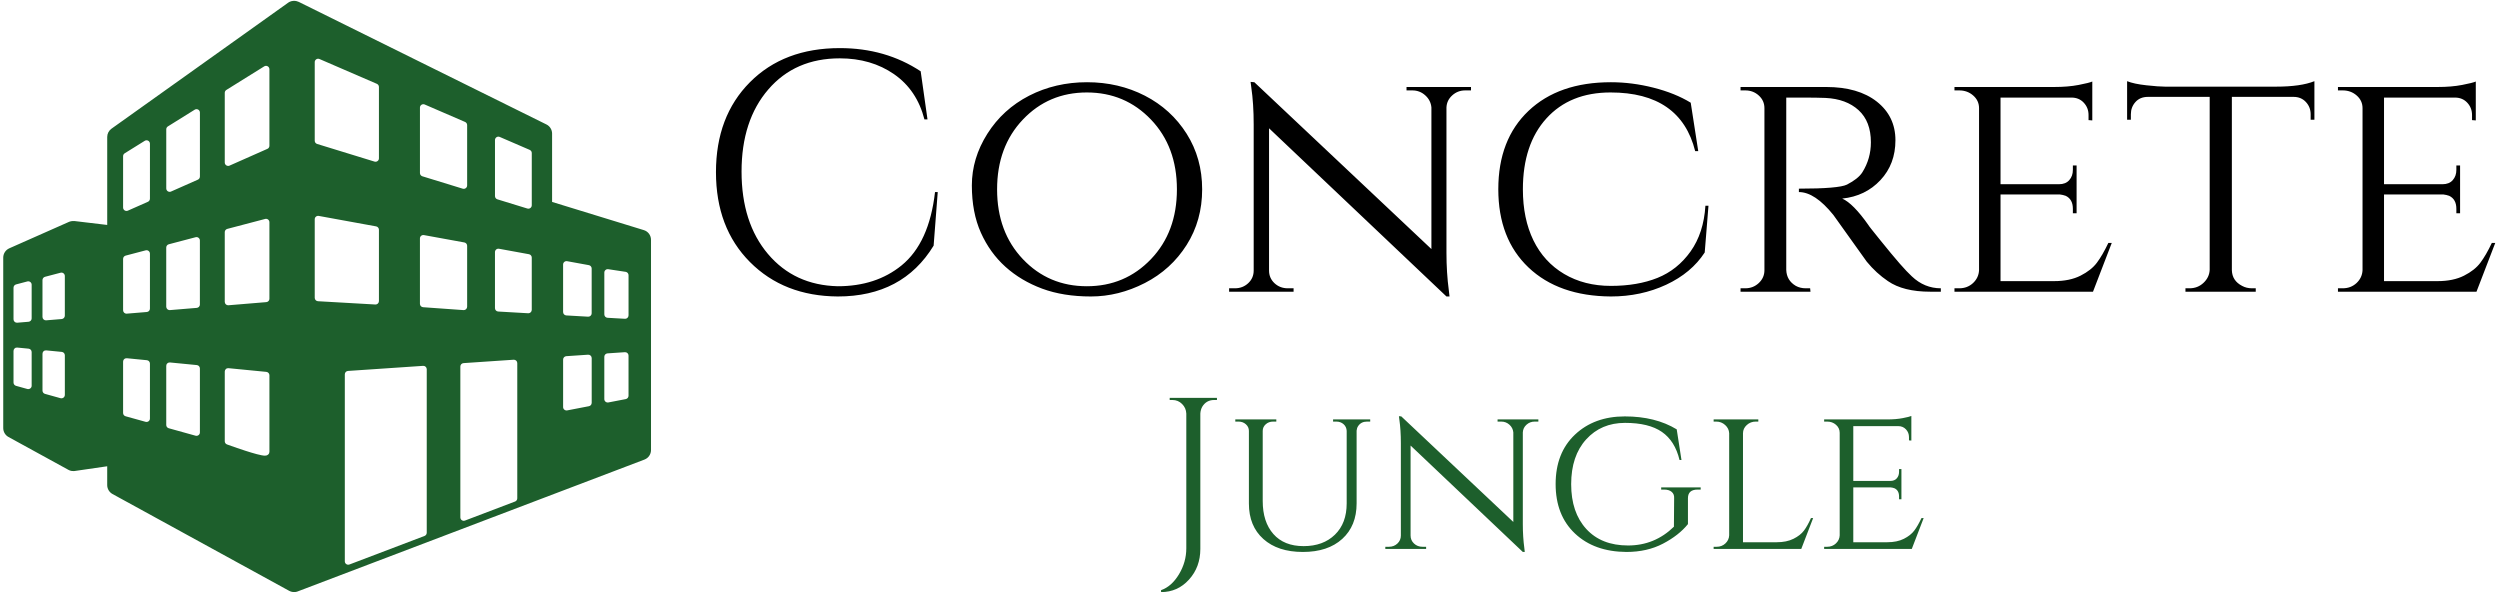 <svg width="494" height="117" viewBox="0 0 494 117" fill="none" xmlns="http://www.w3.org/2000/svg">
<path d="M165.546 58.583C158.442 58.537 152.655 56.267 148.186 51.773C143.712 47.278 141.475 41.359 141.475 34.014C141.475 26.665 143.712 20.742 148.186 16.248C152.655 11.753 158.575 9.506 165.945 9.506C171.971 9.506 177.298 11.033 181.926 14.088L183.274 23.595H182.669C181.678 19.729 179.678 16.751 176.67 14.662C173.657 12.573 170.082 11.529 165.945 11.529C160.061 11.529 155.354 13.574 151.825 17.665C148.296 21.751 146.531 27.165 146.531 33.907C146.531 40.649 148.273 46.078 151.756 50.194C155.239 54.306 159.836 56.428 165.546 56.561C170.577 56.561 174.778 55.19 178.149 52.447C181.79 49.484 183.994 44.653 184.76 37.952H185.297L184.485 48.54C180.399 55.236 174.086 58.583 165.546 58.583ZM203.362 18.906C206.824 17.134 210.635 16.248 214.792 16.248C218.949 16.248 222.76 17.134 226.222 18.906C229.68 20.684 232.433 23.192 234.481 26.43C236.524 29.663 237.546 33.325 237.546 37.416C237.546 41.507 236.524 45.169 234.481 48.402C232.433 51.64 229.68 54.148 226.222 55.925C222.76 57.697 219.207 58.583 215.566 58.583C211.924 58.583 208.712 58.068 205.928 57.036C203.139 55.999 200.724 54.561 198.681 52.723C196.633 50.879 195.014 48.632 193.823 45.981C192.633 43.325 192.038 40.212 192.038 36.642C192.038 33.067 193.06 29.663 195.103 26.43C197.151 23.192 199.904 20.684 203.362 18.906ZM202.121 51.206C205.512 54.776 209.725 56.561 214.761 56.561C219.792 56.561 224.016 54.776 227.433 51.206C230.85 47.63 232.558 43.034 232.558 37.416C232.558 31.797 230.85 27.201 227.433 23.626C224.016 20.055 219.792 18.27 214.761 18.27C209.725 18.27 205.512 20.055 202.121 23.626C198.724 27.201 197.026 31.797 197.026 37.416C197.026 43.034 198.724 47.63 202.121 51.206ZM290.67 17.864H289.528C288.537 17.864 287.682 18.191 286.962 18.845C286.241 19.494 285.861 20.29 285.82 21.235V49.957C285.82 52.562 285.976 55.034 286.287 57.373L286.425 58.583H285.82L250.763 25.349V53.458C250.763 54.449 251.12 55.281 251.835 55.956C252.555 56.63 253.434 56.967 254.471 56.967H255.612V57.641H242.872V56.967H244.021C245.053 56.967 245.928 56.63 246.649 55.956C247.369 55.281 247.729 54.449 247.729 53.458V24.606C247.729 21.863 247.57 19.415 247.254 17.259L247.116 16.179L247.859 16.248L282.847 49.214V21.235C282.761 20.29 282.357 19.494 281.637 18.845C280.917 18.191 280.064 17.864 279.078 17.864H277.929V17.19H290.67V17.864ZM318.312 58.583C311.438 58.537 306.011 56.627 302.033 52.853C298.054 49.078 296.064 43.922 296.064 37.385C296.064 30.842 298.054 25.684 302.033 21.91C306.011 18.135 311.438 16.248 318.312 16.248C321.101 16.248 323.91 16.608 326.74 17.328C329.569 18.043 332.018 19.032 334.087 20.293L335.573 29.862H334.968C333.032 22.134 327.457 18.27 318.244 18.27C312.896 18.27 308.672 19.979 305.572 23.396C302.472 26.808 300.922 31.481 300.922 37.416C300.922 41.282 301.616 44.643 303.005 47.498C304.4 50.348 306.422 52.559 309.073 54.132C311.729 55.705 314.809 56.492 318.312 56.492C321.816 56.492 324.883 55.966 327.513 54.914C330.144 53.856 332.325 52.115 334.056 49.689C335.788 47.258 336.766 44.244 336.99 40.649H337.596L336.852 49.888C335.101 52.585 332.562 54.709 329.237 56.262C325.907 57.81 322.266 58.583 318.312 58.583ZM356.542 19.282H352.964V53.328C353.01 54.722 353.641 55.777 354.856 56.492C355.438 56.809 356.09 56.967 356.81 56.967H357.683L357.752 57.641H343.931V56.967H344.874C345.91 56.967 346.799 56.62 347.54 55.925C348.28 55.225 348.651 54.383 348.651 53.397V21.373C348.651 20.382 348.28 19.55 347.54 18.876C346.799 18.201 345.91 17.864 344.874 17.864H343.931V17.19H360.855C365.079 17.19 368.416 18.155 370.868 20.086C373.314 22.022 374.538 24.563 374.538 27.709C374.538 30.855 373.549 33.483 371.573 35.592C369.596 37.707 367.078 38.922 364.019 39.239C365.459 39.867 367.191 41.619 369.213 44.495C369.167 44.495 369.943 45.483 371.542 47.459C373.136 49.436 374.415 50.976 375.38 52.079C376.346 53.182 377.145 54.025 377.778 54.607C379.438 56.18 381.348 56.967 383.509 56.967V57.641H381.417C377.868 57.641 375.082 56.944 373.059 55.55C371.527 54.518 370.132 53.239 368.876 51.711C368.605 51.349 367.471 49.763 365.474 46.954C363.472 44.145 362.405 42.651 362.272 42.472C359.841 39.459 357.571 37.952 355.461 37.952V37.278C360.717 37.278 363.886 37.01 364.969 36.473C366.45 35.707 367.461 34.898 368.003 34.045C369.126 32.247 369.688 30.27 369.688 28.115C369.688 25.372 368.879 23.258 367.259 21.772C365.64 20.29 363.46 19.483 360.717 19.351C359.506 19.305 358.115 19.282 356.542 19.282ZM386.202 56.967H387.145C388.222 56.967 389.134 56.62 389.88 55.925C390.62 55.225 391.014 54.383 391.06 53.397V21.373C391.06 20.382 390.677 19.55 389.91 18.876C389.144 18.201 388.222 17.864 387.145 17.864H386.202V17.19H405.892C407.73 17.19 409.347 17.055 410.741 16.784C412.135 16.514 413.034 16.289 413.438 16.11V23.794L412.695 23.733V22.722C412.695 21.777 412.381 20.967 411.752 20.293C411.124 19.619 410.315 19.282 409.324 19.282H395.304V36.404H406.834C407.733 36.404 408.417 36.134 408.887 35.592C409.362 35.056 409.6 34.382 409.6 33.57V32.696H410.335V42.135H409.6V41.261C409.6 40 409.127 39.145 408.182 38.695C407.82 38.562 407.437 38.473 407.033 38.427H395.304V55.55H405.892C407.955 55.55 409.697 55.19 411.116 54.469C412.531 53.754 413.609 52.901 414.349 51.91C415.09 50.92 415.843 49.617 416.61 48.003H417.284L413.576 57.641H386.202V56.967ZM453.213 19.144H441.016V53.397C441.057 54.786 441.731 55.818 443.039 56.492C443.621 56.809 444.272 56.967 444.993 56.967H445.736V57.641H431.846V56.967H432.65C433.733 56.967 434.655 56.607 435.416 55.887C436.182 55.166 436.588 54.314 436.634 53.328V19.144H424.43C423.393 19.144 422.573 19.481 421.971 20.155C421.363 20.829 421.059 21.639 421.059 22.584V23.664H420.316V16.041C421.215 16.404 422.484 16.674 424.124 16.853C425.763 17.032 426.989 17.121 427.801 17.121H449.781C453.014 17.121 455.529 16.761 457.327 16.041V23.664H456.584V22.584C456.584 21.639 456.27 20.829 455.641 20.155C455.013 19.481 454.204 19.144 453.213 19.144ZM461.98 56.967H462.923C464 56.967 464.912 56.62 465.658 55.925C466.398 55.225 466.791 54.383 466.837 53.397V21.373C466.837 20.382 466.454 19.55 465.688 18.876C464.922 18.201 464 17.864 462.923 17.864H461.98V17.19H481.669C483.508 17.19 485.125 17.055 486.519 16.784C487.913 16.514 488.812 16.289 489.216 16.11V23.794L488.473 23.733V22.722C488.473 21.777 488.158 20.967 487.53 20.293C486.902 19.619 486.092 19.282 485.102 19.282H471.082V36.404H482.612C483.511 36.404 484.195 36.134 484.665 35.592C485.14 35.056 485.377 34.382 485.377 33.57V32.696H486.113V42.135H485.377V41.261C485.377 40 484.905 39.145 483.96 38.695C483.597 38.562 483.214 38.473 482.811 38.427H471.082V55.55H481.669C483.733 55.55 485.474 55.19 486.894 54.469C488.309 53.754 489.387 52.901 490.127 51.91C490.868 50.92 491.621 49.617 492.387 48.003H493.062L489.354 57.641H461.98V56.967Z" fill="black"/>
<path d="M240.47 79.039H239.916C238.892 79.039 238.11 79.48 237.57 80.361C237.343 80.76 237.215 81.215 237.186 81.726V108.469C237.186 110.858 236.44 112.877 234.947 114.526C233.454 116.175 231.613 117 229.423 117V116.616C230.817 116.133 231.997 115.088 232.964 113.481C233.93 111.875 234.414 110.161 234.414 108.342V81.726C234.385 80.987 234.108 80.354 233.582 79.828C233.056 79.302 232.423 79.039 231.684 79.039H231.13V78.613H240.47V79.039ZM270.754 82.878V83.305H270.114C269.346 83.305 268.763 83.603 268.365 84.2C268.195 84.456 268.095 84.755 268.067 85.096V99.47C268.067 102.427 267.121 104.766 265.23 106.486C263.339 108.206 260.745 109.067 257.446 109.067C254.148 109.067 251.546 108.214 249.641 106.507C247.736 104.801 246.783 102.47 246.783 99.512V85.138C246.783 84.627 246.584 84.193 246.186 83.838C245.788 83.482 245.304 83.305 244.736 83.305H244.096V82.878H252.2V83.305H251.56C250.991 83.305 250.508 83.482 250.11 83.838C249.712 84.193 249.513 84.627 249.513 85.138V99.001C249.513 101.759 250.217 103.934 251.624 105.526C253.032 107.119 255.022 107.915 257.595 107.915C260.169 107.915 262.23 107.161 263.78 105.654C265.33 104.147 266.105 102.086 266.105 99.47V85.138C266.076 84.598 265.87 84.157 265.486 83.816C265.102 83.475 264.626 83.305 264.057 83.305H263.418V82.878H270.754ZM303.98 83.305H303.255C302.629 83.305 302.089 83.511 301.634 83.923C301.179 84.335 300.938 84.84 300.909 85.437V103.607C300.909 105.256 301.009 106.82 301.208 108.299L301.293 109.067H300.909L278.73 88.039V105.825C278.73 106.451 278.957 106.977 279.412 107.403C279.867 107.83 280.422 108.043 281.076 108.043H281.801V108.469H273.739V108.043H274.465C275.119 108.043 275.673 107.83 276.128 107.403C276.583 106.977 276.81 106.451 276.81 105.825V87.57C276.81 85.835 276.711 84.285 276.512 82.921L276.427 82.238L276.896 82.281L299.032 103.138V85.437C298.976 84.84 298.72 84.335 298.265 83.923C297.81 83.511 297.269 83.305 296.644 83.305H295.919V82.878H303.98V83.305ZM321.382 109.067C317.146 109.038 313.755 107.823 311.21 105.42C308.665 103.017 307.392 99.761 307.392 95.652C307.392 91.543 308.665 88.288 311.21 85.885C313.755 83.482 317.039 82.281 321.063 82.281C325.086 82.281 328.505 83.134 331.32 84.84L332.259 90.897H331.875C331.278 88.394 330.119 86.546 328.399 85.352C326.678 84.157 324.247 83.56 321.105 83.56C317.963 83.56 315.404 84.648 313.428 86.823C311.451 88.999 310.463 91.949 310.463 95.674C310.463 99.399 311.459 102.349 313.449 104.524C315.439 106.699 318.191 107.787 321.702 107.787C325.214 107.787 328.235 106.55 330.766 104.076L330.809 98.403C330.837 97.892 330.674 97.486 330.318 97.188C329.963 96.889 329.472 96.74 328.847 96.74H328.249V96.314H336.055V96.74H335.458C334.178 96.74 333.538 97.309 333.538 98.446V103.564C332.344 105.043 330.702 106.33 328.612 107.424C326.522 108.519 324.112 109.067 321.382 109.067ZM338.614 108.043H339.211C339.894 108.043 340.469 107.823 340.939 107.382C341.408 106.941 341.657 106.408 341.685 105.782V85.608C341.657 84.982 341.394 84.442 340.896 83.987C340.398 83.532 339.808 83.305 339.126 83.305H338.614V82.878H347.443V83.305H346.931C346.249 83.305 345.659 83.532 345.161 83.987C344.664 84.442 344.415 84.982 344.415 85.608V107.147H351.069C352.377 107.147 353.486 106.92 354.396 106.465C355.305 106.01 355.995 105.47 356.464 104.844C356.933 104.218 357.395 103.394 357.85 102.37H358.277L355.931 108.469H338.614V108.043ZM360.452 108.043H361.049C361.732 108.043 362.308 107.823 362.777 107.382C363.246 106.941 363.495 106.408 363.523 105.782V85.522C363.523 84.897 363.281 84.371 362.798 83.944C362.315 83.518 361.732 83.305 361.049 83.305H360.452V82.878H372.907C374.073 82.878 375.096 82.793 375.978 82.622C376.859 82.451 377.428 82.309 377.684 82.195V87.058L377.215 87.015V86.375C377.215 85.778 377.016 85.266 376.617 84.84C376.219 84.413 375.708 84.2 375.082 84.2H366.21V95.034H373.504C374.073 95.034 374.506 94.863 374.805 94.522C375.103 94.181 375.253 93.754 375.253 93.243V92.688H375.722V98.659H375.253V98.105C375.253 97.309 374.954 96.769 374.357 96.484C374.129 96.399 373.888 96.342 373.632 96.314H366.21V107.147H372.907C374.215 107.147 375.317 106.92 376.212 106.465C377.108 106.01 377.79 105.47 378.26 104.844C378.729 104.218 379.205 103.394 379.688 102.37H380.115L377.769 108.469H360.452V108.043Z" fill="#1D5F2C"/>
<path d="M127.223 45.471L109.093 39.901V26.395C109.093 25.627 108.66 24.927 107.97 24.59L59.01 0.361C59.004 0.358 58.993 0.358 58.972 0.358C58.879 0.309 58.514 0.14 57.983 0.17C57.43 0.2 57.027 0.467 56.951 0.527L22.033 25.426C21.502 25.804 21.186 26.414 21.186 27.065V44.449L14.698 43.676C14.695 43.676 14.676 43.678 14.641 43.684C14.556 43.678 14.36 43.67 14.175 43.695C13.941 43.725 13.739 43.801 13.663 43.831C13.652 43.834 13.644 43.836 13.644 43.836L1.838 49.066C1.108 49.387 0.639 50.112 0.639 50.907V84.588C0.639 85.326 1.042 86.005 1.685 86.353L13.519 92.841C13.519 92.841 13.829 93.021 14.202 93.067C14.535 93.11 14.777 93.067 14.777 93.067L21.183 92.135V95.848C21.183 96.586 21.586 97.261 22.228 97.615L57.141 116.748C57.141 116.748 57.531 116.974 58.04 116.998C58.429 117.017 58.811 116.876 58.811 116.876V116.865C58.816 116.865 58.822 116.865 58.822 116.865L107.785 98.25L127.34 90.814C128.122 90.517 128.639 89.769 128.639 88.932V47.399C128.647 46.511 128.07 45.729 127.223 45.471ZM6.258 76.216C6.258 76.426 6.16 76.625 5.991 76.75C5.871 76.84 5.729 76.889 5.585 76.889C5.525 76.889 5.465 76.881 5.405 76.865L3.164 76.241C2.872 76.159 2.671 75.895 2.671 75.593V69.345C2.671 69.157 2.75 68.975 2.891 68.847C3.031 68.719 3.218 68.659 3.406 68.678L5.647 68.895C5.991 68.931 6.255 69.217 6.255 69.563V76.216H6.258V76.216ZM6.258 62.912C6.258 63.263 5.988 63.552 5.639 63.582L3.398 63.767C3.382 63.767 3.363 63.767 3.344 63.767C3.177 63.767 3.014 63.707 2.889 63.593C2.75 63.465 2.671 63.288 2.671 63.097V56.849C2.671 56.544 2.878 56.278 3.172 56.201L5.414 55.61C5.615 55.559 5.827 55.602 5.994 55.73C6.16 55.855 6.255 56.051 6.255 56.259V62.912H6.258V62.912ZM12.811 78.038C12.811 78.248 12.713 78.444 12.546 78.572C12.426 78.662 12.285 78.708 12.14 78.708C12.081 78.708 12.021 78.7 11.961 78.684L8.889 77.829C8.597 77.75 8.396 77.483 8.396 77.183V69.903C8.396 69.715 8.474 69.533 8.616 69.405C8.755 69.277 8.943 69.217 9.134 69.236L12.206 69.535C12.552 69.568 12.813 69.857 12.813 70.203V78.038H12.811ZM12.811 62.373C12.811 62.721 12.541 63.013 12.195 63.043L9.12 63.296C9.101 63.296 9.085 63.296 9.066 63.296C8.897 63.296 8.734 63.233 8.611 63.119C8.472 62.991 8.393 62.814 8.393 62.623V55.346C8.393 55.041 8.6 54.774 8.894 54.695L11.969 53.889C12.171 53.835 12.383 53.878 12.549 54.006C12.713 54.134 12.811 54.33 12.811 54.537V62.373ZM29.628 82.707C29.628 82.916 29.53 83.115 29.364 83.24C29.247 83.33 29.103 83.379 28.958 83.379C28.896 83.379 28.836 83.371 28.778 83.355L24.816 82.254C24.524 82.173 24.323 81.909 24.323 81.609V71.458C24.323 71.268 24.402 71.088 24.543 70.96C24.682 70.832 24.87 70.772 25.058 70.786L29.021 71.175C29.366 71.208 29.628 71.497 29.628 71.842V82.707H29.628ZM29.628 60.984C29.628 61.332 29.361 61.624 29.013 61.651L25.05 61.978C25.034 61.981 25.015 61.981 24.996 61.981C24.827 61.981 24.663 61.918 24.541 61.804C24.402 61.676 24.323 61.496 24.323 61.308V51.157C24.323 50.852 24.53 50.586 24.824 50.509L28.787 49.466C28.988 49.414 29.203 49.458 29.367 49.586C29.53 49.711 29.628 49.907 29.628 50.114V60.984H29.628ZM29.628 39.256C29.628 39.522 29.473 39.765 29.231 39.871L25.268 41.625C25.181 41.663 25.088 41.685 24.996 41.685C24.868 41.685 24.74 41.647 24.628 41.576C24.438 41.451 24.323 41.238 24.323 41.012V30.862C24.323 30.63 24.443 30.415 24.639 30.292L28.602 27.825C28.809 27.694 29.07 27.689 29.283 27.806C29.495 27.926 29.629 28.149 29.629 28.394L29.628 39.256ZM39.501 85.449C39.501 85.659 39.403 85.858 39.237 85.983C39.12 86.073 38.975 86.122 38.831 86.122C38.771 86.122 38.711 86.114 38.651 86.097L33.343 84.621C33.051 84.542 32.85 84.275 32.85 83.976V72.289C32.85 72.101 32.929 71.919 33.071 71.791C33.21 71.666 33.398 71.606 33.585 71.622L38.896 72.139C39.239 72.175 39.501 72.46 39.501 72.806V85.449H39.501ZM39.501 60.167C39.501 60.518 39.234 60.807 38.886 60.837L33.578 61.275C33.558 61.275 33.539 61.278 33.52 61.278C33.352 61.278 33.191 61.213 33.066 61.098C32.927 60.97 32.848 60.793 32.848 60.602V48.919C32.848 48.614 33.055 48.347 33.349 48.27L38.657 46.873C38.858 46.819 39.074 46.862 39.237 46.99C39.403 47.118 39.498 47.314 39.498 47.521V60.167H39.501ZM39.501 34.884C39.501 35.151 39.346 35.394 39.103 35.5L33.795 37.85C33.708 37.891 33.616 37.908 33.523 37.908C33.395 37.908 33.267 37.87 33.158 37.799C32.968 37.676 32.853 37.464 32.853 37.235V25.551C32.853 25.319 32.973 25.105 33.169 24.982L38.477 21.673C38.684 21.542 38.945 21.537 39.158 21.654C39.37 21.773 39.504 21.997 39.504 22.242V34.884H39.501ZM53.239 89.265C53.239 89.464 53.162 89.654 53.021 89.79C52.775 90.038 52.446 90.038 52.331 90.038C52.331 90.038 52.331 90.038 52.329 90.038C51.005 90.038 45.869 88.189 44.855 87.821C44.589 87.726 44.414 87.473 44.414 87.189V73.419C44.414 73.231 44.493 73.049 44.632 72.921C44.773 72.793 44.962 72.733 45.15 72.752L52.631 73.482C52.974 73.517 53.238 73.806 53.238 74.149C53.239 74.296 53.233 88.619 53.239 89.265ZM53.239 59.034C53.239 59.382 52.969 59.674 52.62 59.701L45.139 60.319C45.12 60.319 45.101 60.322 45.084 60.322C44.915 60.322 44.752 60.257 44.629 60.142C44.49 60.014 44.411 59.837 44.411 59.646V45.876C44.411 45.574 44.616 45.304 44.913 45.228L52.394 43.262C52.596 43.207 52.808 43.251 52.974 43.379C53.14 43.507 53.236 43.703 53.236 43.91V59.033H53.239V59.034ZM53.239 28.8C53.239 29.067 53.081 29.307 52.838 29.413L45.357 32.727C45.27 32.768 45.177 32.785 45.084 32.785C44.956 32.785 44.828 32.747 44.717 32.676C44.526 32.55 44.412 32.341 44.412 32.112V18.344C44.412 18.11 44.532 17.895 44.728 17.773L52.209 13.113C52.416 12.982 52.678 12.977 52.89 13.094C53.103 13.214 53.236 13.437 53.236 13.682V28.8H53.239ZM82.979 21.264C82.979 21.038 83.094 20.828 83.282 20.703C83.469 20.578 83.709 20.559 83.916 20.646L91.902 24.099C92.147 24.206 92.307 24.448 92.307 24.718V36.644C92.307 36.856 92.207 37.058 92.035 37.183C91.918 37.27 91.779 37.316 91.637 37.316C91.572 37.316 91.504 37.306 91.441 37.286L83.456 34.833C83.173 34.745 82.982 34.484 82.982 34.193V21.264H82.979ZM82.979 47.113C82.979 46.914 83.067 46.724 83.219 46.598C83.372 46.471 83.576 46.419 83.769 46.454L91.757 47.908C92.076 47.968 92.307 48.243 92.307 48.567V60.605C92.307 60.79 92.231 60.97 92.092 61.098C91.967 61.215 91.804 61.278 91.635 61.278C91.618 61.278 91.602 61.275 91.588 61.275L83.603 60.706C83.252 60.681 82.979 60.39 82.979 60.039V47.113H82.979ZM62.191 12.277C62.191 12.05 62.305 11.841 62.493 11.716C62.681 11.593 62.92 11.571 63.128 11.661L74.471 16.566C74.716 16.672 74.877 16.915 74.877 17.184V31.29C74.877 31.502 74.776 31.704 74.605 31.829C74.487 31.916 74.346 31.962 74.207 31.962C74.141 31.962 74.073 31.951 74.008 31.932L62.665 28.446C62.381 28.362 62.191 28.1 62.191 27.806V12.277ZM62.191 58.849V43.324C62.191 43.126 62.278 42.935 62.43 42.81C62.583 42.682 62.784 42.63 62.981 42.665L74.324 44.733C74.642 44.793 74.877 45.071 74.877 45.394V59.499C74.877 59.685 74.8 59.862 74.664 59.989C74.539 60.107 74.373 60.172 74.204 60.172C74.19 60.172 74.177 60.172 74.166 60.169L62.823 59.521C62.469 59.497 62.191 59.205 62.191 58.849ZM84.322 105.276C84.322 105.557 84.148 105.802 83.889 105.903L69.043 111.546C68.967 111.576 68.885 111.589 68.806 111.589C68.673 111.589 68.537 111.548 68.425 111.472C68.243 111.347 68.136 111.14 68.136 110.919V73.967C68.136 73.613 68.409 73.321 68.763 73.297L83.609 72.292C83.796 72.278 83.976 72.346 84.112 72.472C84.249 72.597 84.325 72.774 84.325 72.962V105.276H84.322ZM102.213 98.473C102.213 98.753 102.041 99.001 101.78 99.099L91.874 102.866C91.795 102.896 91.716 102.912 91.635 102.912C91.501 102.912 91.368 102.869 91.253 102.792C91.073 102.667 90.965 102.46 90.965 102.24V72.422C90.965 72.068 91.237 71.777 91.591 71.752L101.496 71.082C101.684 71.069 101.864 71.134 102 71.259C102.136 71.385 102.213 71.564 102.213 71.75V98.473ZM105.075 61.226C105.075 61.411 104.999 61.589 104.863 61.716C104.737 61.834 104.571 61.899 104.403 61.899C104.389 61.899 104.375 61.899 104.364 61.899L98.438 61.558C98.084 61.537 97.806 61.245 97.806 60.889V49.815C97.806 49.616 97.896 49.425 98.046 49.297C98.201 49.169 98.403 49.12 98.598 49.153L104.522 50.234C104.841 50.291 105.075 50.569 105.075 50.893V61.226H105.075ZM105.075 40.566C105.075 40.778 104.974 40.98 104.803 41.105C104.686 41.192 104.544 41.238 104.405 41.238C104.34 41.238 104.271 41.227 104.206 41.206L98.282 39.386C97.999 39.299 97.809 39.038 97.809 38.746V27.673C97.809 27.447 97.923 27.237 98.111 27.112C98.299 26.986 98.538 26.967 98.745 27.057L104.672 29.617C104.917 29.724 105.078 29.966 105.078 30.235V40.566H105.075V40.566ZM116.917 79.607C116.917 79.928 116.688 80.206 116.372 80.266L112.066 81.097C112.023 81.105 111.982 81.108 111.941 81.108C111.786 81.108 111.633 81.053 111.513 80.953C111.358 80.827 111.271 80.637 111.271 80.438V71.05C111.271 70.696 111.544 70.405 111.898 70.38L116.204 70.089C116.389 70.078 116.571 70.143 116.707 70.268C116.843 70.393 116.92 70.57 116.92 70.758V79.607H116.917V79.607ZM116.917 61.907C116.917 62.089 116.841 62.267 116.705 62.394C116.579 62.511 116.416 62.577 116.244 62.577C116.231 62.577 116.22 62.577 116.206 62.577L111.9 62.329C111.546 62.307 111.268 62.016 111.268 61.659V52.271C111.268 52.073 111.356 51.885 111.508 51.757C111.661 51.629 111.862 51.577 112.058 51.61L116.362 52.394C116.68 52.451 116.914 52.732 116.914 53.056V61.907H116.917ZM124.197 78.202C124.197 78.523 123.968 78.801 123.652 78.861L120.207 79.525C120.164 79.534 120.123 79.536 120.082 79.536C119.927 79.536 119.774 79.482 119.654 79.381C119.499 79.253 119.412 79.065 119.412 78.867V70.494C119.412 70.143 119.687 69.852 120.038 69.827L123.481 69.593C123.666 69.579 123.849 69.647 123.985 69.77C124.121 69.898 124.197 70.075 124.197 70.263V78.202H124.197ZM124.197 62.321C124.197 62.506 124.121 62.683 123.987 62.811C123.862 62.928 123.699 62.994 123.527 62.994C123.513 62.994 123.503 62.994 123.489 62.991L120.046 62.795C119.692 62.776 119.415 62.482 119.415 62.125V53.862C119.415 53.666 119.499 53.477 119.649 53.35C119.796 53.222 119.992 53.167 120.185 53.194L123.63 53.715C123.96 53.764 124.2 54.047 124.2 54.379V62.321L124.197 62.321Z" fill="#1D5F2C"/>
</svg>
